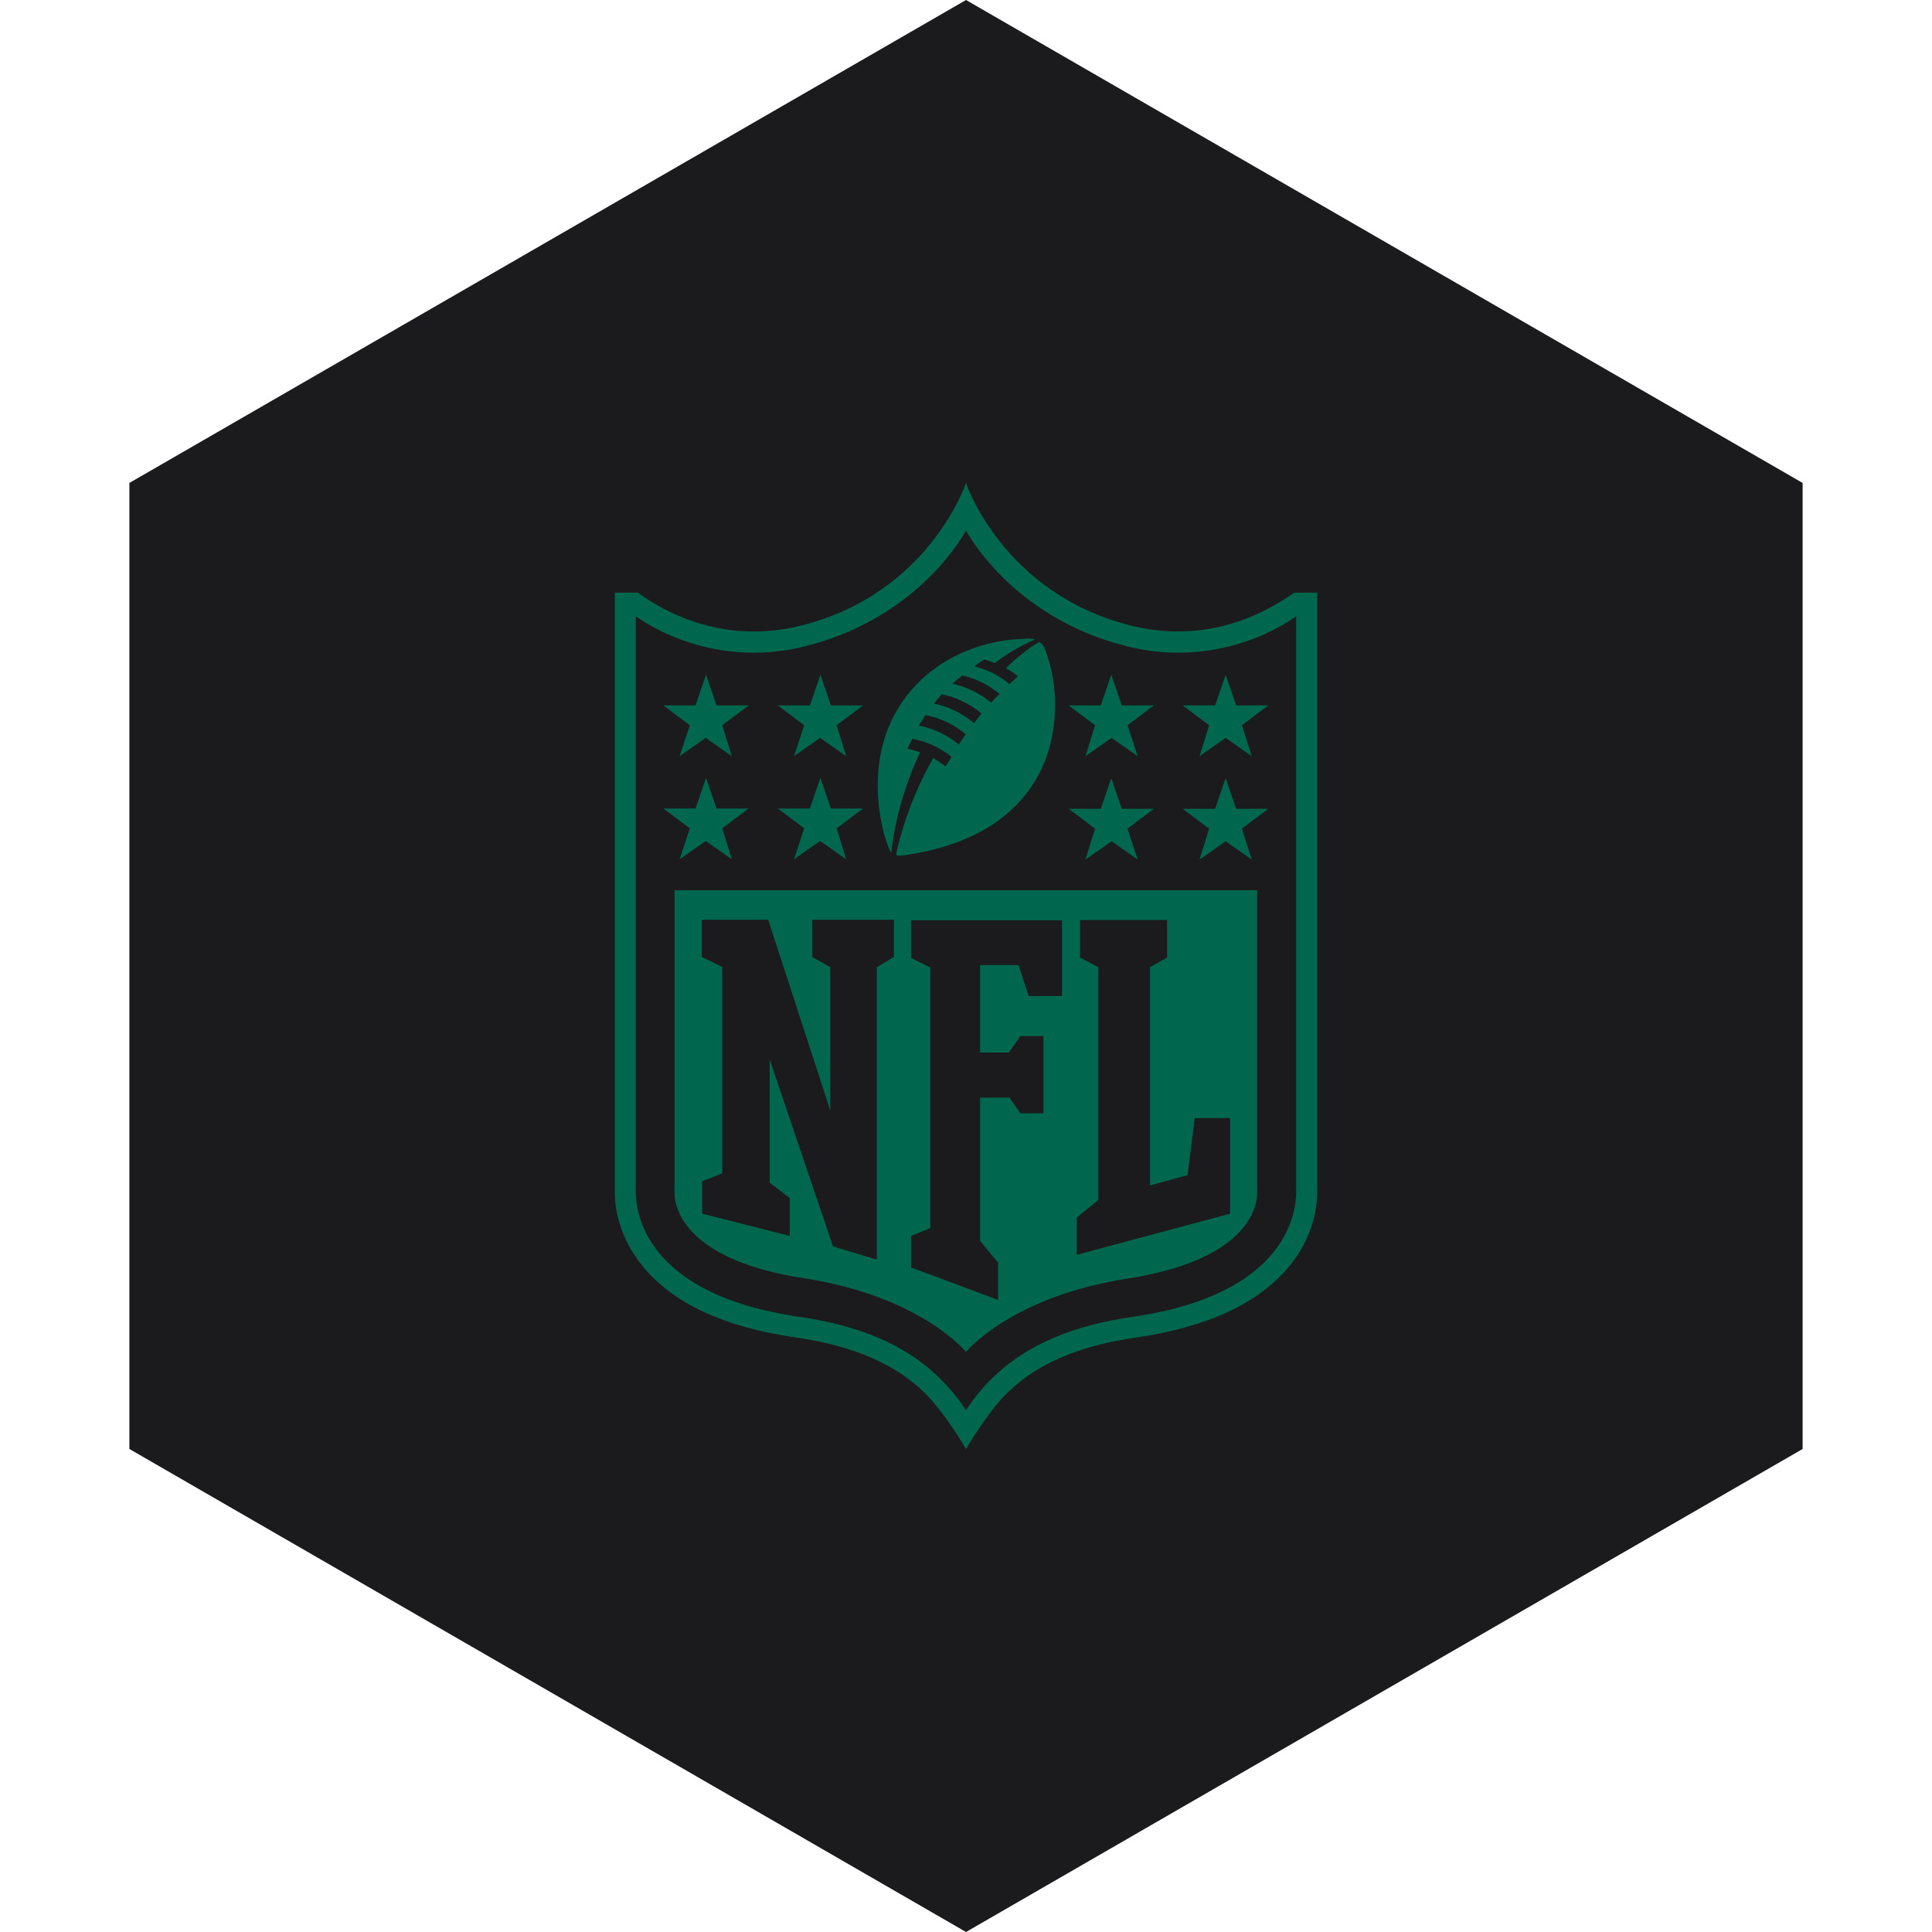<?xml version="1.0" encoding="UTF-8" standalone="no"?><!-- Generator: Gravit.io --><svg xmlns="http://www.w3.org/2000/svg" xmlns:xlink="http://www.w3.org/1999/xlink" style="isolation:isolate" viewBox="0 0 512 512" width="512pt" height="512pt"><defs><clipPath id="_clipPath_no8yHL0GB98OGvMm7oQ83t5n37A1TcBy"><rect width="512" height="512"/></clipPath></defs><g clip-path="url(#_clipPath_no8yHL0GB98OGvMm7oQ83t5n37A1TcBy)"><path d="M 477.714 383.995 L 256.005 512 L 34.286 383.995 L 34.286 127.985 L 256.005 0 L 477.714 127.985 L 477.714 383.995 Z" fill-rule="evenodd" fill="rgb(27,27,29)" /><path d=" M 342.949 157.072 C 334.915 162.807 319.641 170.693 299.912 165.834 C 265.785 157.391 256 128 256 128 C 256 128 246.215 157.471 212.088 165.834 C 192.359 170.693 177.085 162.887 169.05 157.072 L 162.925 157.072 L 162.925 315.818 C 162.925 319.801 163.88 327.766 170.403 335.652 C 178.438 345.449 192.041 351.741 210.894 354.449 C 225.929 356.6 236.987 361.379 244.783 368.866 C 250.511 374.442 256 384 256 384 C 256 384 261.648 374.203 267.217 368.866 C 275.013 361.299 286.15 356.6 301.106 354.449 C 319.959 351.741 333.562 345.369 341.597 335.652 C 348.12 327.766 349.075 319.801 349.075 315.818 L 349.075 157.072 L 342.949 157.072 L 342.949 157.072 Z  M 343.506 163.285 C 343.506 163.285 324.812 177.862 298.559 171.25 C 267.932 163.604 255.999 140.585 255.999 140.585 C 255.999 140.585 244.067 163.604 213.439 171.25 C 187.187 177.862 168.493 163.285 168.493 163.285 L 168.493 315.818 C 168.493 320.995 170.641 342.979 211.689 348.953 C 227.918 351.263 240.01 356.52 248.68 364.884 C 251.783 367.911 254.169 370.937 255.999 373.725 C 257.828 370.938 260.215 367.831 263.318 364.884 C 271.989 356.52 284.081 351.263 300.309 348.953 C 341.357 342.979 343.505 320.995 343.505 315.818 L 343.505 163.285 L 343.506 163.285 Z  M 255.999 358.273 C 255.999 358.273 267.932 343.617 298.798 338.838 C 334.199 333.342 333.164 316.695 333.164 315.898 L 333.164 235.927 L 178.755 235.927 L 178.755 315.818 C 178.755 316.695 177.721 333.342 213.121 338.758 C 244.067 343.537 255.999 358.273 255.999 358.273 L 255.999 358.273 Z  M 220.042 294.313 L 220.042 256.318 L 215.269 253.61 L 215.269 243.734 L 236.907 243.734 L 236.907 253.61 L 232.373 256.318 L 232.373 333.819 L 220.758 330.315 L 203.973 280.772 L 203.973 313.429 L 209.303 317.491 L 209.303 327.527 L 186.074 321.633 L 186.074 313.031 L 191.404 310.96 L 191.404 256.239 L 185.994 253.61 L 185.994 243.734 L 203.575 243.734 L 220.042 294.313 L 220.042 294.313 Z  M 259.897 329.041 L 264.511 334.617 L 264.511 344.493 L 241.442 335.891 L 241.442 327.528 L 246.533 325.457 L 246.533 256.399 L 241.442 253.85 L 241.442 243.893 L 281.456 243.893 L 281.456 263.965 L 272.626 263.965 L 269.921 255.761 L 259.738 255.761 L 259.738 278.94 L 267.375 278.94 L 270.398 274.559 L 276.524 274.559 L 276.524 295.03 L 270.398 295.03 L 267.534 290.888 L 259.738 290.888 L 259.738 329.041 L 259.897 329.041 L 259.897 329.041 Z  M 285.354 332.546 L 285.354 322.669 L 291.081 317.97 L 291.081 256.319 L 286.229 253.77 L 286.229 243.814 L 309.298 243.814 L 309.298 253.77 L 304.764 256.319 L 304.764 314.146 L 314.708 311.438 L 316.617 296.305 L 326.004 296.305 L 326.004 321.634 L 285.353 332.546 L 285.354 332.546 Z  M 182.812 219.52 L 175.812 214.262 L 184.324 214.262 L 187.108 206.138 L 189.893 214.262 L 198.404 214.262 L 191.404 219.52 L 193.95 227.724 L 187.029 222.865 L 180.107 227.724 L 182.812 219.52 L 182.812 219.52 Z  M 213.122 219.52 L 206.121 214.262 L 214.633 214.262 L 217.418 206.138 L 220.202 214.262 L 228.714 214.262 L 221.714 219.52 L 224.259 227.724 L 217.338 222.865 L 210.417 227.724 L 213.122 219.52 L 213.122 219.52 Z  M 182.812 192.199 L 175.812 186.942 L 184.324 186.942 L 187.108 178.818 L 189.893 186.942 L 198.404 186.942 L 191.404 192.199 L 193.95 200.403 L 187.029 195.545 L 180.107 200.403 L 182.812 192.199 L 182.812 192.199 Z  M 213.122 192.199 L 206.121 186.942 L 214.633 186.942 L 217.418 178.818 L 220.202 186.942 L 228.714 186.942 L 221.714 192.199 L 224.259 200.403 L 217.338 195.545 L 210.417 200.403 L 213.122 192.199 L 213.122 192.199 Z  M 331.733 227.804 L 324.812 222.945 L 317.89 227.804 L 320.436 219.6 L 313.436 214.343 L 322.027 214.343 L 324.812 206.218 L 327.596 214.343 L 336.108 214.343 L 329.108 219.6 L 331.733 227.804 L 331.733 227.804 Z  M 301.503 227.804 L 294.582 222.945 L 287.661 227.804 L 290.206 219.6 L 283.206 214.343 L 291.718 214.343 L 294.502 206.218 L 297.287 214.343 L 305.799 214.343 L 298.798 219.6 L 301.503 227.804 L 301.503 227.804 Z  M 331.733 200.403 L 324.812 195.545 L 317.89 200.403 L 320.436 192.199 L 313.436 186.942 L 322.027 186.942 L 324.812 178.818 L 327.596 186.942 L 336.108 186.942 L 329.108 192.199 L 331.733 200.403 L 331.733 200.403 Z  M 301.503 200.403 L 294.582 195.545 L 287.661 200.403 L 290.206 192.199 L 283.206 186.942 L 291.718 186.942 L 294.502 178.818 L 297.287 186.942 L 305.799 186.942 L 298.798 192.199 L 301.503 200.403 L 301.503 200.403 Z  M 275.251 170.215 C 275.967 170.136 276.364 171.012 276.762 171.569 C 279.785 179.216 280.581 188.535 278.274 197.456 C 274.774 211.077 263.318 223.582 238.737 226.768 C 238.18 226.847 237.544 226.688 237.464 226.37 C 238.578 221.193 241.362 211.316 247.328 200.881 C 248.442 201.598 249.556 202.315 250.59 203.111 C 250.987 202.474 251.465 201.757 252.181 200.563 C 249.158 198.173 245.658 196.501 241.76 195.784 C 241.76 195.784 241.044 197.297 240.487 198.412 C 240.487 198.412 241.999 198.73 243.828 199.368 C 238.499 210.679 236.669 221.193 236.191 225.972 C 234.68 223.582 233.487 218.006 233.089 214.98 C 229.191 186.305 249.795 169.578 272.228 169.26 C 273.74 169.18 274.297 169.499 274.297 169.499 C 274.297 169.499 269.364 171.331 263.637 175.711 C 263.637 175.711 262.284 175.154 260.852 174.756 C 259.977 175.313 259.023 175.95 258.147 176.588 C 260.852 177.225 264.273 178.579 267.535 181.287 C 268.251 180.65 268.967 179.933 269.762 179.216 C 268.967 178.579 267.694 177.703 266.58 177.065 C 271.671 172.127 275.251 170.215 275.251 170.215 L 275.251 170.215 Z  M 254.09 197.297 C 254.647 196.5 255.283 195.544 255.92 194.589 C 253.374 192.438 249.715 190.367 245.26 189.491 C 244.624 190.447 243.51 192.279 243.51 192.279 C 247.17 192.996 250.908 194.668 254.09 197.297 Z  M 258.147 191.641 C 258.784 190.765 259.42 189.969 260.136 189.093 C 256.636 186.225 252.658 184.552 249.556 183.995 C 248.84 184.792 248.124 185.668 247.488 186.464 C 251.545 187.261 255.204 189.172 258.147 191.641 L 258.147 191.641 Z  M 262.682 186.225 C 263.318 185.428 264.034 184.712 264.909 183.915 C 262.761 182.162 259.659 180.092 255.045 178.977 C 254.25 179.614 253.295 180.331 252.42 181.207 C 256.08 182.004 259.579 183.676 262.682 186.225 L 262.682 186.225 Z " fill-rule="evenodd" fill="rgb(0,103,79)"/></g></svg>